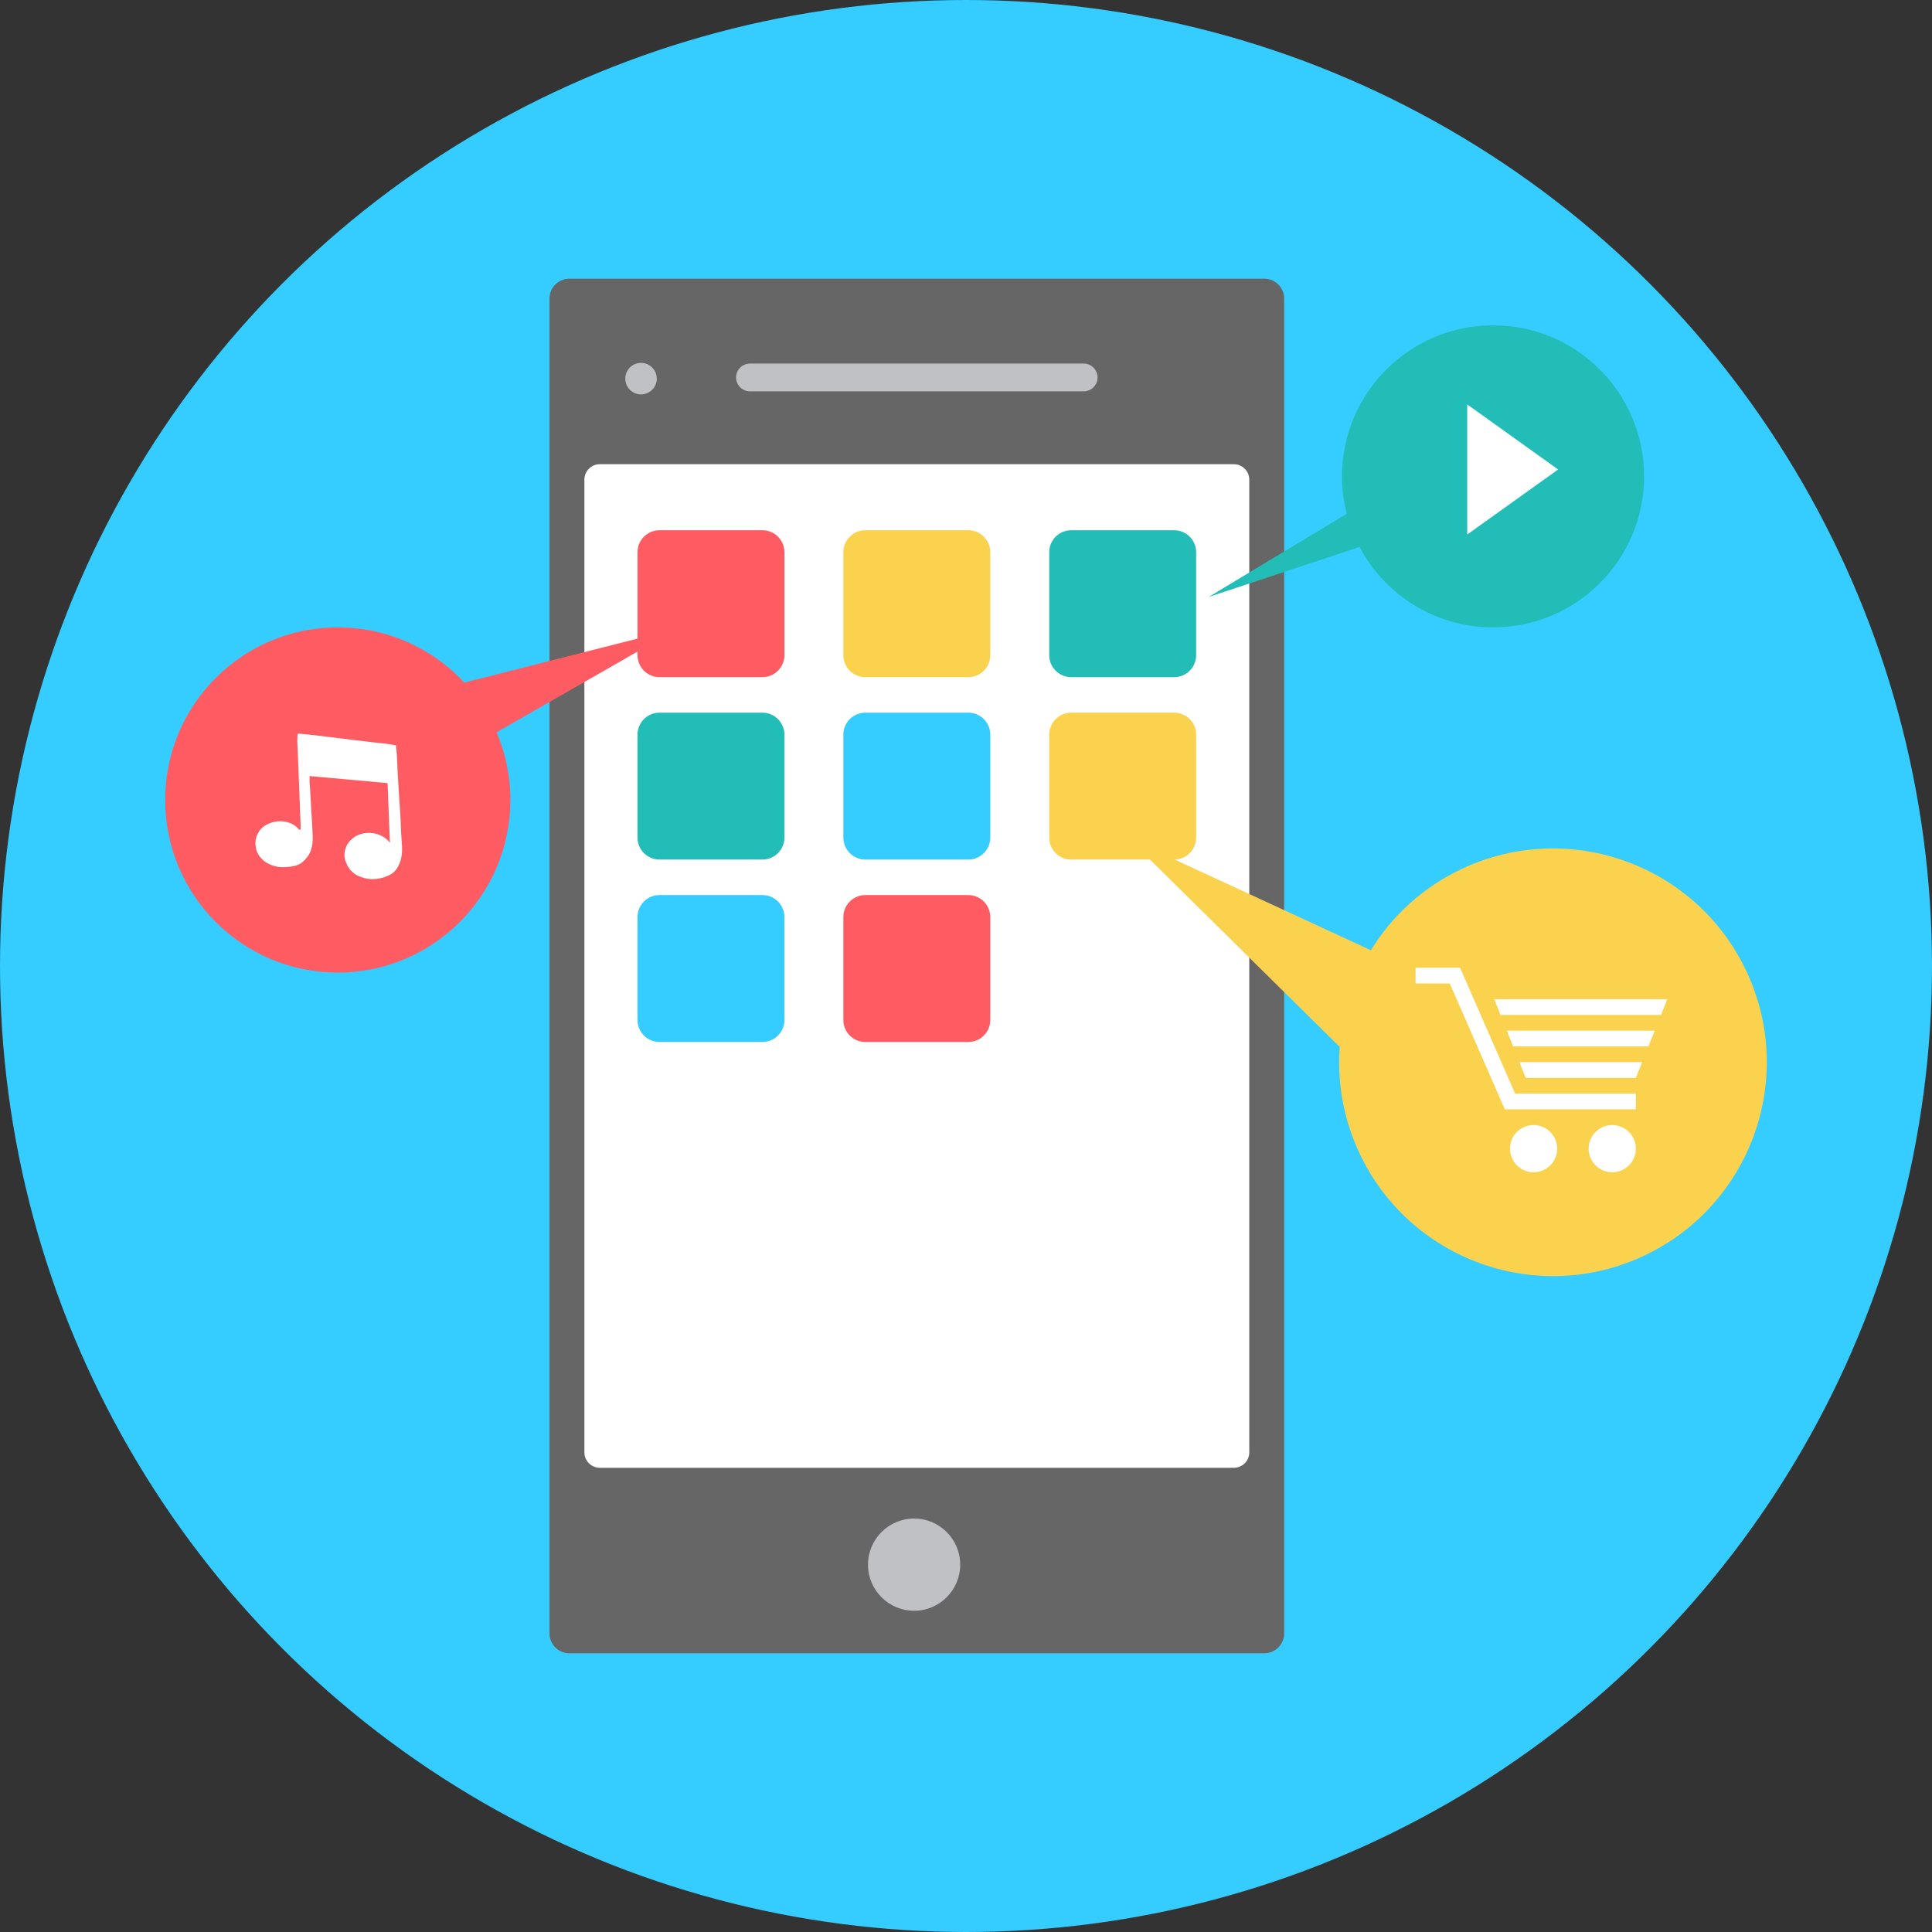 <?xml version="1.0" encoding="iso-8859-1"?>
<!-- Generator: Adobe Illustrator 19.0.0, SVG Export Plug-In . SVG Version: 6.00 Build 0)  -->
<svg version="1.1" id="Layer_1" xmlns="http://www.w3.org/2000/svg" xmlns:xlink="http://www.w3.org/1999/xlink" x="0px" y="0px"
	 viewBox="0 0 511.998 511.998" style="enable-background:new 0 0 511.998 511.998;" xml:space="preserve">
<rect x="0" y="0" width="511.998" height="511.998" fill="#333333" stroke="none"/>
<circle style="fill:#35CCFF;" cx="255.999" cy="255.999" r="255.999"/>
<path style="fill:#666666;" d="M150.884,73.862h184.169c2.906,0,5.263,2.356,5.263,5.263v353.748c0,2.906-2.356,5.263-5.263,5.263
	H150.884c-2.906,0-5.263-2.356-5.263-5.263V79.125C145.621,76.219,147.977,73.862,150.884,73.862z"/>
<path style="fill:#FFFFFF;" d="M158.956,123.021H326.98c2.258,0,4.088,1.83,4.088,4.088v257.779c0,2.258-1.83,4.088-4.088,4.088
	H158.956c-2.258,0-4.088-1.83-4.088-4.088V127.109C154.868,124.852,156.698,123.021,158.956,123.021z"/>
<g>
	<path style="fill:#C0C1C4;" d="M198.749,96.351h88.432c2.031,0,3.678,1.647,3.678,3.678l0,0c0,2.031-1.647,3.678-3.678,3.678
		h-88.432c-2.031,0-3.678-1.647-3.678-3.678l0,0C195.071,97.998,196.718,96.351,198.749,96.351z"/>
	<circle style="fill:#C0C1C4;" cx="242.246" cy="414.648" r="12.215"/>
	<circle style="fill:#C0C1C4;" cx="169.878" cy="100.344" r="4.174"/>
</g>
<path style="fill:#FF5B62;" d="M174.776,140.519h27.272c3.221,0,5.832,2.611,5.832,5.832v27.272c0,3.221-2.611,5.832-5.832,5.832
	h-27.272c-3.221,0-5.832-2.611-5.832-5.832v-27.272C168.944,143.13,171.555,140.519,174.776,140.519z"/>
<path style="fill:#FAD24D;" d="M229.33,140.519h27.272c3.221,0,5.832,2.611,5.832,5.832v27.272c0,3.221-2.611,5.832-5.832,5.832
	H229.33c-3.221,0-5.832-2.611-5.832-5.832v-27.272C223.499,143.13,226.109,140.519,229.33,140.519z"/>
<g>
	<path style="fill:#23bdb8;" d="M283.887,140.519h27.272c3.221,0,5.832,2.611,5.832,5.832v27.272c0,3.221-2.611,5.832-5.832,5.832
		h-27.272c-3.221,0-5.832-2.611-5.832-5.832v-27.272C278.055,143.13,280.666,140.519,283.887,140.519z"/>
	<path style="fill:#23bdb8;" d="M174.776,188.86h27.272c3.221,0,5.832,2.611,5.832,5.832v27.272c0,3.221-2.611,5.832-5.832,5.832
		h-27.272c-3.221,0-5.832-2.611-5.832-5.832v-27.272C168.944,191.471,171.555,188.86,174.776,188.86z"/>
</g>
<path style="fill:#35CCFF;" d="M229.33,188.86h27.272c3.221,0,5.832,2.611,5.832,5.832v27.272c0,3.221-2.611,5.832-5.832,5.832
	H229.33c-3.221,0-5.832-2.611-5.832-5.832v-27.272C223.499,191.471,226.109,188.86,229.33,188.86z"/>
<path style="fill:#FAD24D;" d="M283.887,188.86h27.272c3.221,0,5.832,2.611,5.832,5.832v27.272c0,3.221-2.611,5.832-5.832,5.832
	h-27.272c-3.221,0-5.832-2.611-5.832-5.832v-27.272C278.055,191.471,280.666,188.86,283.887,188.86z"/>
<path style="fill:#35CCFF;" d="M174.776,237.204h27.272c3.221,0,5.832,2.611,5.832,5.832v27.272c0,3.221-2.611,5.832-5.832,5.832
	h-27.272c-3.221,0-5.832-2.611-5.832-5.832v-27.272C168.944,239.815,171.555,237.204,174.776,237.204z"/>
<g>
	<path style="fill:#FF5B62;" d="M229.33,237.204h27.272c3.221,0,5.832,2.611,5.832,5.832v27.272c0,3.221-2.611,5.832-5.832,5.832
		H229.33c-3.221,0-5.832-2.611-5.832-5.832v-27.272C223.499,239.815,226.109,237.204,229.33,237.204z"/>
	<path style="fill:#FF5B62;" d="M89.512,166.263c13.247,0,25.175,5.633,33.529,14.631l56.656-14.376L131.6,194.067
		c2.35,5.507,3.654,11.568,3.654,17.934c0,25.261-20.479,45.741-45.741,45.741c-25.261,0-45.741-20.479-45.741-45.741
		c0-25.261,20.479-45.741,45.741-45.741L89.512,166.263L89.512,166.263z"/>
</g>
<path style="fill:#FAD24D;" d="M387.484,230.223c28.328-13.293,62.067-1.105,75.36,27.221c13.293,28.328,1.105,62.069-27.221,75.362
	c-28.328,13.293-62.069,1.105-75.362-27.224c-4.276-9.11-5.909-18.778-5.226-28.149l-56.064-55.344l64.324,29.73
	c5.585-9.097,13.8-16.723,24.187-21.597h0.002V230.223z"/>
<path style="fill:#23bdb8;" d="M395.675,86.214c22.106,0,40.025,17.919,40.025,40.025s-17.919,40.025-40.025,40.025
	c-15.348,0-28.676-8.641-35.392-21.321l-0.002,0.004L320.3,158.208l36.591-22.04h0.002c-0.809-3.175-1.242-6.502-1.242-9.931
	c0-22.106,17.919-40.025,40.025-40.025L395.675,86.214L395.675,86.214z"/>
<path style="fill:#FFFFFF;" d="M433.513,293.985h-34.715l-14.596-33.355h-9.059v-4.17h11.787l14.593,33.355h31.988v4.17
	L433.513,293.985L433.513,293.985z M440.182,268.969l1.669-4.17h-45.861l1.667,4.17H440.182z M402.66,281.477l1.667,4.17h29.186
	l1.669-4.17H402.66z M438.517,273.138h-39.191l1.667,4.17h35.855L438.517,273.138z M433.515,304.407
	c0,3.453-2.803,6.255-6.255,6.255c-3.453,0-6.255-2.801-6.255-6.255c0-3.453,2.803-6.253,6.255-6.253
	C430.712,298.155,433.515,300.955,433.515,304.407z M412.667,304.407c0,3.453-2.801,6.255-6.253,6.255s-6.255-2.801-6.255-6.255
	c0-3.453,2.803-6.253,6.255-6.253S412.667,300.955,412.667,304.407z"/>
<g>
	<path style="fill:#FFFFFF;" d="M388.833,107.182v34.471l24.079-17.235L388.833,107.182z"/>
	<path style="fill:#FFFFFF;" d="M78.852,197.83c-0.091-1.142-0.104-2.296,0.06-3.43c6.568,0.573,13.094,1.568,19.65,2.285
		c2.134,0.241,4.289,0.405,6.391,0.846c0.339,3.27,0.348,6.566,0.591,9.847c0.232,4.451,0.653,8.897,0.763,13.353
		c0.097,2.407,0.589,4.89-0.139,7.245c-0.417,1.433-1.189,2.857-2.487,3.662c-2.337,1.371-5.314,1.773-7.885,0.826
		c-1.786-0.551-3.349-1.909-3.991-3.687c-0.992-1.951-0.507-4.48,1.03-6.015c2.723-2.998,8.089-2.617,10.508,0.587
		c-0.252-5.27-0.401-10.541-0.633-15.815c-6.88-0.644-13.765-1.237-20.644-1.865c-0.055,1.105,0.002,2.205,0.095,3.301
		c0.197,3.228,0.35,6.458,0.565,9.681c0.062,2.115,0.412,4.284-0.236,6.344c-0.366,1.451-1.356,2.65-2.48,3.587
		c-1.255,0.963-2.884,1.109-4.403,1.215c-1.827,0.146-3.68-0.361-5.223-1.325c-1.508-1.023-2.617-2.73-2.668-4.575
		c-0.19-2.223,1.078-4.566,3.164-5.443c2.677-1.404,6.486-1.034,8.419,1.453c0.133-0.042,0.266-0.086,0.405-0.117
		c-0.284-7.32-0.538-14.642-0.853-21.96L78.852,197.83z"/>
</g>
<g>
</g>
<g>
</g>
<g>
</g>
<g>
</g>
<g>
</g>
<g>
</g>
<g>
</g>
<g>
</g>
<g>
</g>
<g>
</g>
<g>
</g>
<g>
</g>
<g>
</g>
<g>
</g>
<g>
</g>
</svg>
